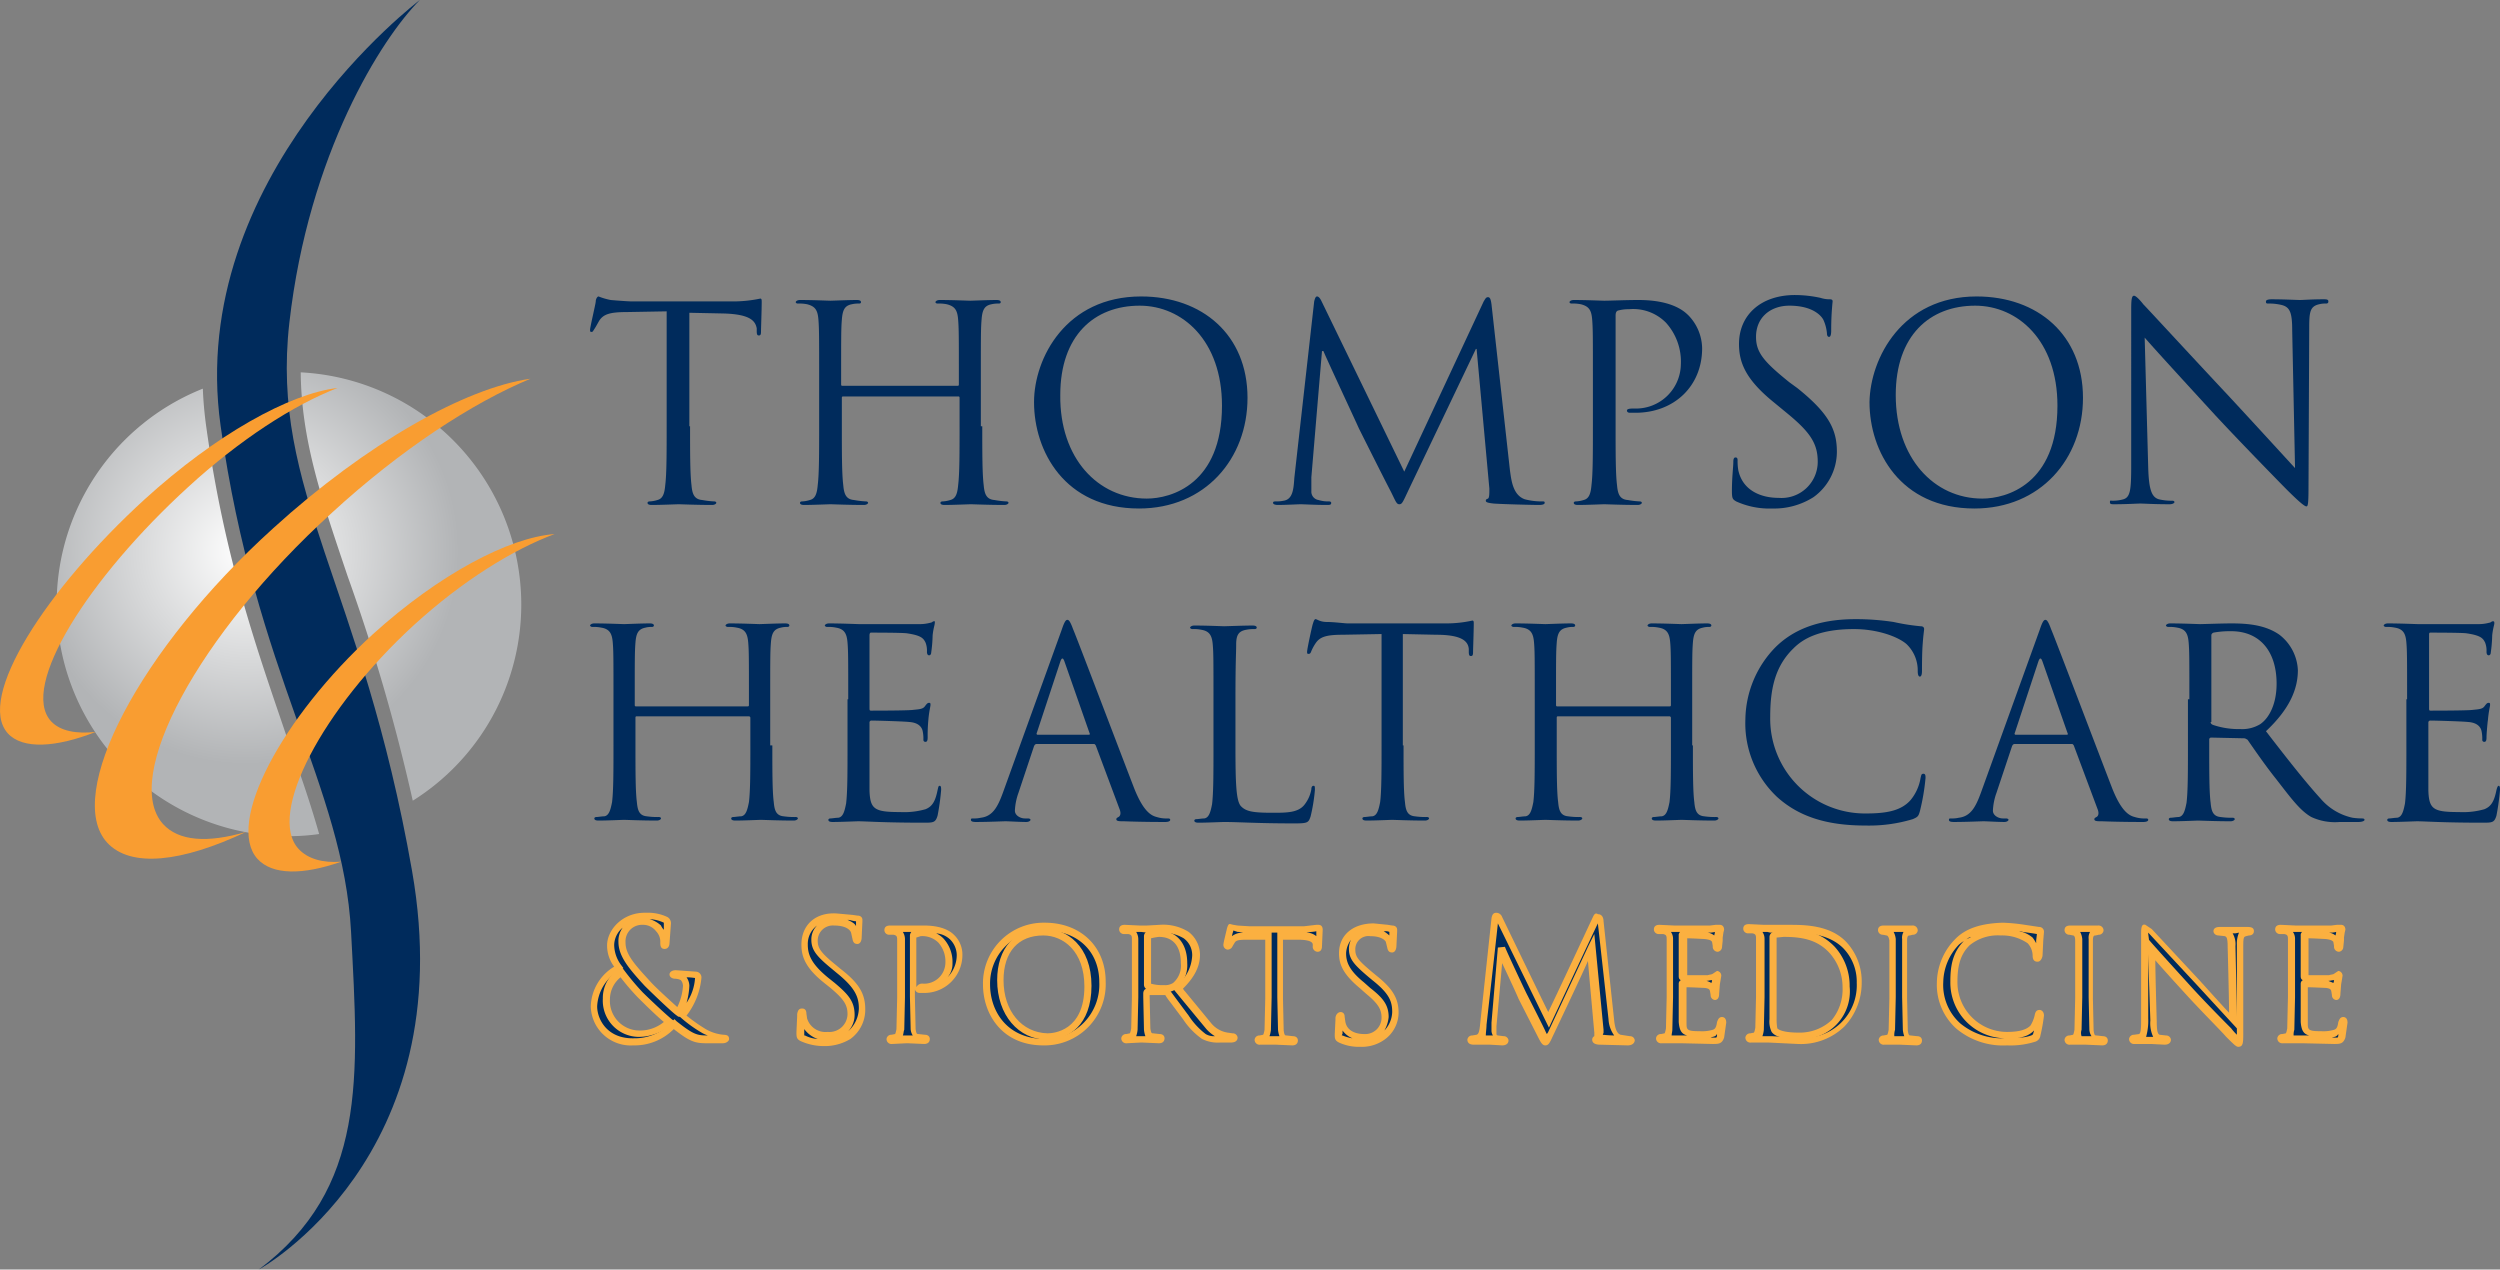 <svg xmlns="http://www.w3.org/2000/svg" xmlns:xlink="http://www.w3.org/1999/xlink" viewBox="0 0 352.5 179"><rect x="0" y="0" width="352.5" height="179" fill="#808080" stroke="none"/><defs><style>.cls-1{fill:url(#radial-gradient);}.cls-2{fill:url(#radial-gradient-2);}.cls-3{fill:#002b5c;}.cls-4{fill:#f99d31;}.cls-5{fill:#fbb040;}</style><radialGradient id="radial-gradient" cx="34.63" cy="304.52" r="30.09" gradientTransform="matrix(1, 0, 0, -1, 0, 382.2)" gradientUnits="userSpaceOnUse"><stop offset="0" stop-color="#fff"/><stop offset="1" stop-color="#b2b4b6"/></radialGradient><radialGradient id="radial-gradient-2" cx="34.63" cy="304.52" r="30.09" xlink:href="#radial-gradient"/></defs><title>thermalAsset 1</title><g id="Layer_2" data-name="Layer 2"><g id="Layer_1-2" data-name="Layer 1"><path class="cls-1" d="M29.1 60.3a53.5 53.5.0 01-.5-5.5 32.71 32.71.0 0012.1 63.1 30 30 0 004.3-.3c-1.3-4.6-2.9-9.2-4.7-14.1C36.4 92 31.7 79 29.1 60.3z"/><path class="cls-2" d="M73.5 85.2A32.81 32.81.0 0042.4 52.5c.1 9.7 3 18 6.6 28.7a268.74 268.74.0 019.2 31.7A32.64 32.64.0 0073.5 85.2z"/><path class="cls-3" d="M59.2.0s-33 24.9-28.1 60 17.3 50.8 18.4 71.4 2.2 36.2-13 47.6c0 0 28.7-15.7 21.6-56.2s-20-53.5-17.3-77.3S53.8 5.4 59.2.0z"/><path class="cls-4" d="M7.2 101.7c-4.5-4.9 5.4-20.3 19.3-33 7.3-6.7 14.9-11.6 21.1-14-6.8.8-17.2 6.6-27.2 15.7-13.9 12.7-23.8 28-19.3 33 2.1 2.3 6.8 2 12.4-.2C10.8 103.5 8.5 103.1 7.2 101.7z"/><path class="cls-4" d="M42.1 119.7c-4.5-4.9 3.4-19.8 16.3-31.6 6.8-6.2 13.9-10.6 19.8-12.8-6.5.5-16.3 5.7-25.6 14.1-12.9 11.8-20.8 26.7-16.3 31.7 2.1 2.3 6.4 2.3 11.8.4C45.5 121.7 43.4 121.1 42.1 119.7z"/><path class="cls-4" d="M23 116.2c-5.9-6.5 4.9-26.7 23.8-43.9 9.7-8.9 19.8-15.5 28-18.9-9.2 1.3-23.1 9.1-36.3 21.1C19.6 91.6 9 112.1 15.1 118.8c3.3 3.6 10.5 2.8 19.6-1.5C29.2 118.9 25.2 118.6 23 116.2z"/><path class="cls-3" d="M302.9 66c.1 3.1.5 4.1 1.5 4.4a7.57 7.57.0 001.9.2c.2.0.3.1.3.2s-.2.3-.7.3c-2.2.0-3.7-.1-4.1-.1s-2 .1-3.7.1c-.4.0-.6.0-.6-.3s.1-.2.3-.2a5.29 5.29.0 001.6-.2c1-.3 1.1-1.4 1.1-4.9V43.6c0-1.5.1-1.9.4-1.9s1 .8 1.3 1.2c.6.6 6.3 6.8 12.2 13.1 3.8 4.1 8 8.7 9.2 10l-.4-19.4c0-2.5-.3-3.3-1.5-3.6a7.57 7.57.0 00-1.9-.2c-.3.0-.3-.1-.3-.3s.3-.3.8-.3c1.7.0 3.6.1 4 .1s1.7-.1 3.3-.1c.4.0.7.0.7.3s-.2.3-.4.3a3.44 3.44.0 00-.9.1c-1.3.3-1.4 1.1-1.4 3.4l-.1 22.4c0 2.5-.1 2.7-.3 2.7s-.8-.4-2.8-2.4c-.4-.4-5.9-6-10-10.4-4.4-4.8-8.8-9.6-10-11z"/><path class="cls-3" d="M97.3 60.1c0 3.7.0 6.7.2 8.3.1 1.1.3 2 1.5 2.1a12.77 12.77.0 001.7.2c.2.0.3.1.3.2s-.2.3-.6.3c-2.1.0-4.5-.1-4.7-.1s-2.6.1-3.8.1q-.6.0-.6-.3c0-.1.1-.2.3-.2a4.25 4.25.0 001.1-.2c.8-.2 1-1 1.1-2.1.2-1.6.2-4.6.2-8.3V43.9l-5.6.1c-2.4.0-3.3.3-3.9 1.2-.4.7-.5.9-.7 1.2s-.2.4-.4.4-.2-.1-.2-.3c0-.4.8-3.7.8-4s.2-.7.4-.7a9.42 9.42.0 001.7.5c1.1.1 2.6.2 3 .2h14.3a18.48 18.48.0 003.8-.4c.2.0.2.2.2.5.0 1.1-.1 3.8-.1 4.2s-.1.5-.3.5-.3-.1-.3-.6v-.4c-.2-1.1-1-2-4.7-2.1l-4.8-.1v16z"/><path class="cls-3" d="M138.5 60.1c0 3.7.0 6.7.2 8.3.1 1.1.3 2 1.5 2.1a12.77 12.77.0 001.7.2c.2.0.3.1.3.2s-.2.3-.6.3c-2.1.0-4.5-.1-4.7-.1s-2.6.1-3.7.1q-.6.0-.6-.3c0-.1.1-.2.3-.2a4.25 4.25.0 001.1-.2c.8-.2 1-1 1.1-2.1.2-1.6.2-4.6.2-8.3v-4c0-.2-.1-.2-.2-.2H118.9c-.1.0-.2.0-.2.2v4c0 3.7.0 6.7.2 8.3.1 1.1.3 2 1.5 2.1a12.77 12.77.0 001.7.2c.2.0.3.1.3.2s-.2.3-.6.3c-2.1.0-4.5-.1-4.7-.1s-2.6.1-3.7.1q-.6.0-.6-.3c0-.1.1-.2.3-.2a4.25 4.25.0 001.1-.2c.8-.2 1-1 1.1-2.1.2-1.6.2-4.6.2-8.3V53.4c0-6 0-7-.1-8.3s-.4-1.9-1.6-2.2a5.7 5.7.0 00-1.3-.1c-.2.0-.3-.1-.3-.2s.2-.3.6-.3c1.7.0 4.1.1 4.3.1s2.6-.1 3.7-.1q.6.0.6.3c0 .2-.2.2-.3.2a4.14 4.14.0 00-1 .1c-1 .2-1.3.8-1.4 2.2-.1 1.2-.1 2.3-.1 8.3v.8c0 .2.1.2.2.2H135c.1.0.2.0.2-.2v-.8c0-6 0-7-.1-8.3s-.4-1.9-1.6-2.2a5.7 5.7.0 00-1.3-.1c-.2.0-.3-.1-.3-.2s.2-.3.6-.3c1.7.0 4.1.1 4.3.1s2.6-.1 3.7-.1q.6.0.6.3c0 .2-.2.2-.3.2a4.14 4.14.0 00-1 .1c-1 .2-1.3.8-1.4 2.2-.1 1.2-.1 2.3-.1 8.3v6.7z"/><path class="cls-3" d="M160.9 41.8c8.6.0 15 5.4 15 14.3.0 8.6-6 15.6-15.3 15.6-10.5.0-14.8-8.1-14.8-15C145.8 50.5 150.3 41.8 160.9 41.8zm.8 28.5c3.4.0 10.6-2 10.6-13.1.0-9.2-5.6-14.1-11.6-14.1-6.4.0-11.2 4.2-11.2 12.6C149.4 64.6 154.8 70.3 161.7 70.3z"/><path class="cls-3" d="M212.9 66.3c.2 1.4.4 3.5 2.1 4.1a9.43 9.43.0 002.5.3c.2.0.3.0.3.2s-.3.3-.8.3c-.8.0-5-.1-6.4-.2-.9-.1-1.1-.2-1.1-.4s.1-.2.3-.3.2-.7.2-1.4l-1.8-19.7h-.1l-9.5 19.9c-.8 1.7-.9 2-1.3 2s-.5-.4-1.2-1.8c-1-1.9-4.3-8.5-4.5-8.9-.3-.7-4.6-9.9-5-10.9h-.2l-1.5 17.8v2a1.19 1.19.0 001 1.2 4.72 4.72.0 001.5.2c.2.0.3.1.3.2.0.3-.2.3-.7.3-1.4.0-3.3-.1-3.6-.1s-2.2.1-3.2.1c-.4.0-.7-.1-.7-.3s.2-.2.4-.2a4.91 4.91.0 001.1-.1c1.3-.2 1.4-1.7 1.5-3.2l2.8-24.9c.1-.4.2-.7.4-.7s.4.2.6.6L198 66.5l11.2-24c.2-.3.3-.6.6-.6s.4.3.5 1z"/><path class="cls-3" d="M224.6 53.4c0-6 0-7-.1-8.3s-.4-1.9-1.6-2.2a5.7 5.7.0 00-1.3-.1c-.2.0-.3-.1-.3-.2s.2-.3.6-.3c1.7.0 4 .1 4.3.1.8.0 3.1-.1 4.8-.1 4.8.0 6.5 1.6 7.1 2.2a6.8 6.8.0 011.9 4.6c0 5.4-4 9.1-9.4 9.1h-.8c-.2.0-.4-.1-.4-.3s.2-.3 1-.3a6.33 6.33.0 006.6-6.2 8.18 8.18.0 00-2.1-5.9 6.47 6.47.0 00-5.2-1.9 5.67 5.67.0 00-1.6.2c-.2.1-.3.3-.3.7V60.1c0 3.7.0 6.7.2 8.3.1 1.1.3 2 1.5 2.1a12.77 12.77.0 001.7.2c.2.0.3.1.3.2s-.2.3-.6.3c-2.1.0-4.5-.1-4.7-.1s-2.5.1-3.7.1q-.6.0-.6-.3c0-.1.1-.2.3-.2a4.25 4.25.0 001.1-.2c.8-.2 1-1 1.1-2.1.2-1.6.2-4.6.2-8.3z"/><path class="cls-3" d="M244.8 70.7c-.5-.3-.6-.4-.6-1.5.0-1.9.2-3.4.2-4.1q0-.6.3-.6c.2.0.3.1.3.4a7.6 7.6.0 00.1 1.4c.6 2.8 3.1 3.9 5.7 3.9a5.1 5.1.0 005.5-5.1c0-2.6-1.1-4.2-4.4-6.9l-1.7-1.4c-4.1-3.3-5-5.7-5-8.3.0-4.1 3.1-6.9 7.9-6.9a17.1 17.1.0 013.6.4 4 4 0 001.3.2c.3.0.4.1.4.3a38.85 38.85.0 00-.2 4.1q0 .9-.3.9c-.2.0-.3-.2-.3-.5a5.92 5.92.0 00-.5-1.9c-.2-.4-1.3-2-4.8-2-2.6.0-4.7 1.6-4.7 4.4.0 2.2 1.1 3.5 4.7 6.4l1.1.8c4.5 3.6 5.6 5.9 5.6 9a7.9 7.9.0 01-3.3 6.4 10.33 10.33.0 01-5.8 1.6 11.34 11.34.0 01-5.1-1z"/><path class="cls-3" d="M278.7 41.8c8.6.0 15 5.4 15 14.3.0 8.6-6 15.6-15.3 15.6-10.5.0-14.8-8.1-14.8-15 .1-6.2 4.6-14.9 15.1-14.9zm.8 28.5c3.4.0 10.6-2 10.6-13.1.0-9.2-5.6-14.1-11.6-14.1-6.4.0-11.2 4.2-11.2 12.6C267.3 64.6 272.7 70.3 279.5 70.3z"/><path class="cls-3" d="M108.9 105.1c0 3.6.0 6.5.2 8 .1 1.1.3 1.9 1.4 2a10.28 10.28.0 001.7.1c.2.0.3.1.3.2s-.2.3-.6.3c-2 0-4.4-.1-4.6-.1s-2.5.1-3.6.1q-.6.0-.6-.3c0-.1.1-.2.3-.2s.8-.1 1.1-.1c.7-.1.9-1 1.1-2 .2-1.6.2-4.5.2-8v-3.9a.22.22.0 00-.2-.2H89.8c-.1.0-.2.0-.2.2v3.9c0 3.6.0 6.5.2 8 .1 1.1.3 1.9 1.4 2a10.28 10.28.0 001.7.1c.2.0.3.1.3.2s-.2.3-.6.3c-2 0-4.4-.1-4.6-.1s-2.5.1-3.6.1q-.6.0-.6-.3c0-.1.1-.2.3-.2s.8-.1 1.1-.1c.7-.1.9-1 1.1-2 .2-1.6.2-4.5.2-8V98.6c0-5.8.0-6.8-.1-8s-.4-1.9-1.6-2.1a5.28 5.28.0 00-1.3-.1c-.1.0-.3-.1-.3-.2s.2-.3.6-.3c1.7.0 4 .1 4.2.1s2.5-.1 3.6-.1q.6.0.6.3c0 .1-.1.2-.3.2a3.08 3.08.0 00-.9.1c-1 .2-1.3.8-1.4 2.1s-.1 2.2-.1 8v.8c0 .2.1.2.2.2h15.7c.1.0.2.0.2-.2v-.8c0-5.8.0-6.8-.1-8s-.4-1.9-1.6-2.1a5.28 5.28.0 00-1.3-.1c-.1.0-.3-.1-.3-.2s.2-.3.6-.3c1.7.0 4 .1 4.2.1s2.5-.1 3.6-.1q.6.0.6.3c0 .1-.1.2-.3.2a3.08 3.08.0 00-.9.1c-1 .2-1.3.8-1.4 2.1s-.1 2.2-.1 8v6.5z"/><path class="cls-3" d="M119.6 98.6c0-5.8.0-6.8-.1-8s-.4-1.9-1.6-2.1a5.28 5.28.0 00-1.3-.1c-.1.0-.3-.1-.3-.2s.2-.3.6-.3c1.7.0 4 .1 4.2.1h8.5a5.67 5.67.0 001.6-.2c.2.0.3-.2.5-.2s.1.1.1.3-.2.7-.3 1.7a19.42 19.42.0 01-.2 2.4c0 .2-.1.4-.3.4s-.3-.2-.3-.5a3.18 3.18.0 00-.2-1.3c-.3-.6-.6-1-2.6-1.3-.6-.1-4.7-.1-5.1-.1-.1.0-.2.1-.2.4V99.8c0 .3.0.4.2.4.5.0 5 0 5.9-.1s1.4-.1 1.7-.5.4-.5.6-.5.2.1.2.3-.2.9-.3 2.1a22.75 22.75.0 00-.1 2.4c0 .3.0.7-.3.7a.27.27.0 01-.3-.3 5.28 5.28.0 00-.1-1.2c-.1-.5-.5-1.2-1.9-1.3-1-.1-4.7-.2-5.3-.2a.27.27.0 00-.3.3v9.6c.1 2.6.7 3 4.3 3a11.07 11.07.0 003.6-.4c1-.4 1.4-1.2 1.7-2.7.1-.4.1-.6.3-.6s.2.3.2.6a33.68 33.68.0 01-.5 3.6c-.3 1-.6 1-2 1-5.6.0-8.1-.2-9.2-.2-.2.0-2.5.1-3.6.1q-.6.0-.6-.3c0-.1.1-.2.3-.2s.8-.1 1.1-.1c.7-.1.9-1 1.1-2 .2-1.6.2-4.5.2-8V98.6z"/><path class="cls-3" d="M149.7 88.8c.4-1.2.6-1.4.8-1.4s.4.2.8 1.3c.6 1.4 6.4 16.7 8.6 22.4 1.3 3.3 2.4 3.9 3.2 4.1a4.42 4.42.0 001.5.2c.2.0.4.0.4.2s-.3.3-.7.3c-.6.0-3.3.0-5.8-.1-.7.0-1.1.0-1.1-.3q0-.15.3-.3c.2-.1.4-.4.2-1l-3.4-9.1c-.1-.1-.1-.2-.3-.2h-8c-.2.0-.3.1-.4.3l-2.2 6.6a8.5 8.5.0 00-.5 2.5c0 .7.8 1.1 1.4 1.1h.4c.3.0.4.1.4.2s-.2.3-.6.3c-.9.0-2.5-.1-2.9-.1s-2.4.1-4.2.1c-.5.0-.7-.1-.7-.3s.1-.2.3-.2a4.1 4.1.0 001.1-.1c1.7-.2 2.4-1.6 3.1-3.5zm3.8 14.8c.2.0.2-.1.1-.3l-3.5-10q-.3-.9-.6.0l-3.3 10c-.1.2.0.3.1.3z"/><path class="cls-3" d="M174.2 105.2c0 5.4.1 7.8.8 8.5s1.6.9 4.4.9c2 0 3.6.0 4.5-1.1a4.87 4.87.0 001-2.2c0-.3.1-.5.3-.5s.2.1.2.6a24.92 24.92.0 01-.6 3.7c-.3.9-.4 1-2.3 1-5.3.0-7.8-.2-9.9-.2-.3.0-2.5.1-3.6.1q-.6.0-.6-.3c0-.1.1-.2.3-.2s.8-.1 1.1-.1c.7-.1.9-1 1.1-2 .2-1.6.2-4.5.2-8V98.9c0-5.8.0-6.8-.1-8s-.4-1.9-1.6-2.1a5.28 5.28.0 00-1.3-.1c-.1.0-.3-.1-.3-.2s.2-.3.6-.3c1.7.0 4 .1 4.2.1s2.9-.1 4-.1q.6.0.6.3c0 .1-.1.2-.3.2a5.28 5.28.0 00-1.2.1c-1.1.2-1.4.8-1.4 2.1s-.1 2.2-.1 8z"/><path class="cls-3" d="M197.9 105.1c0 3.6.0 6.5.2 8 .1 1.1.3 1.9 1.4 2a10.28 10.28.0 001.7.1c.2.0.3.1.3.2s-.2.3-.6.3c-2 0-4.4-.1-4.6-.1s-2.5.1-3.6.1q-.6.0-.6-.3c0-.1.1-.2.3-.2s.8-.1 1.1-.1c.7-.1.9-1 1.1-2 .2-1.6.2-4.5.2-8V89.4l-5.5.1c-2.3.0-3.2.3-3.8 1.2a6.66 6.66.0 00-.6 1.1c-.1.3-.2.4-.4.4s-.2-.1-.2-.3c0-.4.7-3.6.8-3.9s.2-.7.4-.7.6.4 1.6.4 2.5.2 2.9.2h13.9a16.89 16.89.0 003.7-.4c.2.0.2.2.2.4.0 1.1-.1 3.7-.1 4.1s-.1.5-.3.5-.3-.1-.3-.6v-.4c-.1-1.1-1-2-4.6-2l-4.7-.1v15.7z"/><path class="cls-3" d="M238.7 105.1c0 3.6.0 6.5.2 8 .1 1.1.3 1.9 1.4 2a10.28 10.28.0 001.7.1c.2.0.3.1.3.2s-.2.3-.6.3c-2 0-4.4-.1-4.6-.1s-2.5.1-3.6.1q-.6.0-.6-.3c0-.1.1-.2.3-.2s.8-.1 1.1-.1c.7-.1.9-1 1.1-2 .2-1.6.2-4.5.2-8v-3.9a.22.22.0 00-.2-.2H219.7c-.1.0-.2.0-.2.2v3.9c0 3.6.0 6.5.2 8 .1 1.1.3 1.9 1.4 2a10.28 10.28.0 001.7.1c.2.0.3.1.3.2s-.2.3-.6.3c-2 0-4.4-.1-4.6-.1s-2.5.1-3.6.1q-.6.0-.6-.3c0-.1.1-.2.3-.2s.8-.1 1.1-.1c.7-.1.9-1 1.1-2 .2-1.6.2-4.5.2-8V98.6c0-5.8.0-6.8-.1-8s-.4-1.9-1.6-2.1a5.28 5.28.0 00-1.3-.1c-.1.0-.3-.1-.3-.2s.2-.3.6-.3c1.7.0 4 .1 4.2.1s2.5-.1 3.6-.1q.6.0.6.3c0 .1-.1.2-.3.2a3.08 3.08.0 00-.9.1c-1 .2-1.3.8-1.4 2.1s-.1 2.2-.1 8v.8c0 .2.1.2.2.2h15.8c.1.0.2.0.2-.2v-.8c0-5.8.0-6.8-.1-8s-.4-1.9-1.6-2.1a5.28 5.28.0 00-1.3-.1c-.1.0-.3-.1-.3-.2s.2-.3.6-.3c1.7.0 4 .1 4.2.1s2.5-.1 3.6-.1q.6.0.6.3c0 .1-.1.2-.3.2a3.08 3.08.0 00-.9.1c-1 .2-1.3.8-1.4 2.1s-.1 2.2-.1 8v6.5z"/><path class="cls-3" d="M250.6 112.4a14.25 14.25.0 01-4.5-11 14.81 14.81.0 014.2-10.1c2.2-2.2 5.6-4 11.3-4a35.26 35.26.0 015.4.4 29.63 29.63.0 003.8.6c.4.0.5.2.5.4s-.1.7-.2 2.1c-.1 1.2-.1 3.3-.1 3.8s-.1.8-.3.8-.3-.3-.3-.8a5.12 5.12.0 00-1.6-3.8c-1.3-1.1-4.2-2.1-7.4-2.1-4.9.0-7.2 1.4-8.5 2.7-2.7 2.6-3.3 5.9-3.3 9.7A13.37 13.37.0 00263 114.7c2.8.0 5-.3 6.4-1.9a6.53 6.53.0 001.4-3.1c.1-.4.1-.6.4-.6s.3.3.3.6a30.49 30.49.0 01-.8 4.7c-.2.7-.3.8-1 1.1a21.28 21.28.0 01-6.7.9c-5.7.0-9.5-1.4-12.4-4z"/><path class="cls-3" d="M287.6 88.8c.4-1.2.6-1.4.8-1.4s.4.2.8 1.3c.6 1.4 6.4 16.7 8.6 22.4 1.3 3.3 2.4 3.9 3.2 4.1a4.42 4.42.0 001.5.2c.2.0.4.0.4.2s-.3.3-.7.3c-.6.0-3.3.0-5.8-.1-.7.0-1.1.0-1.1-.3q0-.15.3-.3c.2-.1.4-.4.2-1l-3.4-9.1c-.1-.1-.1-.2-.3-.2h-8c-.2.0-.3.1-.4.3l-2.2 6.6a8.5 8.5.0 00-.5 2.5c0 .7.8 1.1 1.4 1.1h.4c.3.0.4.1.4.2s-.2.3-.6.3c-.9.0-2.5-.1-2.9-.1s-2.4.1-4.2.1c-.5.0-.7-.1-.7-.3s.1-.2.3-.2a4.1 4.1.0 001.1-.1c1.7-.2 2.4-1.6 3.1-3.5zm3.8 14.8c.2.0.2-.1.1-.3l-3.5-10q-.3-.9-.6.0l-3.3 10c-.1.2.0.3.1.3z"/><path class="cls-3" d="M308.7 98.6c0-5.8.0-6.8-.1-8s-.4-1.9-1.6-2.1a5.28 5.28.0 00-1.3-.1c-.1.0-.3-.1-.3-.2s.2-.3.6-.3c1.7.0 4 .1 4.2.1.4.0 3.2-.1 4.4-.1 2.3.0 4.8.2 6.8 1.6a6.66 6.66.0 012.6 5c0 2.7-1.2 5.5-4.5 8.6 3 3.9 5.6 7.2 7.7 9.5a8.21 8.21.0 004.5 2.7 9.51 9.51.0 001.4.1c.2.0.3.1.3.2s-.2.3-.9.3h-2.6a7.92 7.92.0 01-4-.7c-1.6-.9-2.9-2.7-5-5.4-1.6-2-3.3-4.5-4-5.5-.2-.1-.3-.2-.5-.2l-4.6-.1a.27.27.0 00-.3.3v.9c0 3.6.0 6.5.2 8 .1 1.1.3 1.9 1.4 2a10.28 10.28.0 001.7.1c.2.0.3.1.3.2s-.2.3-.6.3c-2 0-4.4-.1-4.6-.1.0.0-2.4.1-3.5.1q-.6.0-.6-.3c0-.1.1-.2.3-.2s.8-.1 1.1-.1c.7-.1.9-1 1.1-2 .2-1.6.2-4.5.2-8V98.6zm3 3.2c0 .2.1.3.3.4a11.29 11.29.0 003.9.6 4.87 4.87.0 002.8-.7c1.3-.9 2.3-2.9 2.3-5.7.0-4.6-2.4-7.4-6.4-7.4a12.94 12.94.0 00-2.5.2c-.2.1-.3.2-.3.4v12.2z"/><path class="cls-3" d="M339.4 98.6c0-5.8.0-6.8-.1-8s-.4-1.9-1.6-2.1a5.28 5.28.0 00-1.3-.1c-.1.0-.3-.1-.3-.2s.2-.3.6-.3c1.7.0 4 .1 4.2.1h8.5a5.67 5.67.0 001.6-.2c.2.0.3-.2.5-.2s.2.1.2.3-.2.7-.3 1.7a19.42 19.42.0 01-.2 2.4c0 .2-.1.4-.3.4s-.3-.2-.3-.5a3.18 3.18.0 00-.2-1.3c-.3-.6-.6-1-2.6-1.3-.6-.1-4.7-.1-5.1-.1-.2.0-.2.1-.2.4V99.8c0 .3.0.4.2.4.5.0 5 0 5.9-.1s1.4-.1 1.7-.5.4-.5.6-.5.2.1.2.3-.2.9-.3 2.1c-.1.7-.2 2.1-.2 2.4s0 .7-.3.7a.27.27.0 01-.3-.3 5.28 5.28.0 00-.1-1.2c-.1-.5-.5-1.2-1.9-1.3-1-.1-4.7-.2-5.3-.2a.27.27.0 00-.3.3v9.6c.1 2.6.7 3 4.3 3a11.07 11.07.0 003.6-.4c1-.4 1.4-1.2 1.7-2.7q.15-.6.3-.6c.2.0.2.3.2.6a33.68 33.68.0 01-.5 3.6c-.3 1-.6 1-2 1-5.6.0-8.1-.2-9.2-.2-.2.0-2.5.1-3.6.1q-.6.0-.6-.3c0-.1.1-.2.3-.2s.8-.1 1.1-.1c.7-.1.9-1 1.1-2 .2-1.6.2-4.5.2-8V98.6z"/><path class="cls-3" d="M83.7 141.9a6.39 6.39.0 013.5-5.5 5.32 5.32.0 01-1.1-3.1 4.68 4.68.0 014.9-4.2 5.55 5.55.0 012.8.6c.3.2.3.3.3.6a17.19 17.19.0 01-.2 2.6c-.1.3-.1.4-.2.4s-.1-.1-.1-.4a2.52 2.52.0 00-.7-1.9 3.29 3.29.0 00-2.3-1 2.75 2.75.0 00-2.9 3c0 1.8 1.2 3.3 3.6 5.8.8.8 3.6 3.5 4.3 4.1a7.44 7.44.0 001.2-3.8 1.38 1.38.0 00-1.5-1.5c-.1.0-.3.0-.3-.2s.2-.2.4-.2a15.92 15.92.0 012.7.2c.3.0.4.2.4.5.0 1.8-1.3 4.1-2.3 5.4a25.07 25.07.0 003.1 2.3 6.64 6.64.0 002.7.9c.2.0.3.0.3.2s-.2.2-.4.2H99.7c-1.7.0-2.2-.2-4.7-2.1a7.62 7.62.0 01-5.7 2.5 5.69 5.69.0 01-5.6-5.4zm10.7 2.2a40 40 0 01-4.1-3.9 30.19 30.19.0 01-2.7-3.2 4.37 4.37.0 00-2.1 3.8 4.66 4.66.0 004.6 4.9A5.55 5.55.0 0094.4 144.1z"/><path class="cls-5" d="M85.6 133.3a4.92 4.92.0 001 3 6.76 6.76.0 00-3.3 5.6 5.64 5.64.0 006 5.5 7.78 7.78.0 005.7-2.3c2.3 1.8 3 2 4.7 2h2.2c.5.0.9-.3.9-.6s-.1-.6-.8-.6a6.09 6.09.0 01-2.5-.8 24.12 24.12.0 01-2.7-1.9 10.26 10.26.0 002.1-5.3.82.82.0 00-.8-.9l-2.8-.2c-.6.0-.9.3-.9.6s.3.6.8.6a1.88 1.88.0 01.8.2 1.33 1.33.0 01.3.8 7.87 7.87.0 01-.8 3c-1-.9-3.2-2.9-3.8-3.6-2.4-2.6-3.5-3.9-3.5-5.5a2.33 2.33.0 012.4-2.5 2.3 2.3.0 011.9.9 2.11 2.11.0 01.6 1.6c0 .3.0.9.6.9s.7-.6.7-.8l.2-2.7a1 1 0 00-.5-1 6.39 6.39.0 00-3-.6c-3.3-.1-5.5 2.4-5.5 4.6zm-1.4 8.6a6.14 6.14.0 013.2-5.1l.5-.3-.3-.4a4.85 4.85.0 01-1-2.9 3.28 3.28.0 011.2-2.4 3.17 3.17.0 00-.6 2c0 2 1.4 3.7 3.7 6.2.8.8 3.6 3.5 4.4 4.1l.4.3v-.1a.31.31.0 00.2.1 18.69 18.69.0 003.2 2.3 4.88 4.88.0 00.7.3c-1.5.0-2-.1-4.4-2l-.3-.3-.4.4a7 7 0 01-5.3 2.3c-3.8.1-5.2-2.7-5.2-4.5zm13-2.9a2.13 2.13.0 00-.4-1.2 8.37 8.37.0 011.2.1 7 7 0 01-1.2 3.5 10 10 0 00.4-2.4zm-4-8.5a4 4 0 00-1.6-.9 5.32 5.32.0 012 .5v1A2.09 2.09.0 0193.2 130.5z"/><path class="cls-5" d="M87.3 136.6a4.82 4.82.0 00-2.3 4.2 5.11 5.11.0 005 5.4 6.93 6.93.0 004.7-1.8l.4-.4-.4-.3c-1.2-1-3.5-3.2-4.1-3.8a35.62 35.62.0 01-2.6-3.1l-.3-.4zM86 140.9a4 4 0 011.5-3.1 33.2 33.2.0 002.4 2.8c.6.6 2.4 2.4 3.7 3.5a5.27 5.27.0 01-3.6 1.2A4.18 4.18.0 0186 140.9z"/><path class="cls-3" d="M113.2 146.3c-.3-.2-.3-.3-.3-.9.0-1.1.1-2.1.1-2.4s.1-.4.2-.4.2.1.2.3a2.49 2.49.0 00.1.8c.3 1.7 1.8 2.3 3.4 2.3a3.08 3.08.0 003.3-3c0-1.6-.7-2.5-2.6-4.1l-1-.8c-2.4-2-3-3.4-3-4.9.0-2.4 1.8-4.1 4.7-4.1a10.61 10.61.0 012.1.2 2.81 2.81.0 00.8.1c.2.0.2.0.2.2s-.1.9-.1 2.4c0 .4.0.5-.2.5s-.2-.1-.2-.3a3.54 3.54.0 00-.3-1.1c-.1-.3-.8-1.2-2.8-1.2a2.58 2.58.0 00-2.8 2.6c0 1.3.6 2.1 2.8 3.8l.6.5c2.7 2.1 3.3 3.5 3.3 5.4a4.94 4.94.0 01-1.9 3.8 5.89 5.89.0 01-3.4 1 6.83 6.83.0 01-3.2-.7z"/><path class="cls-5" d="M113 133.2c0 1.6.5 3.2 3.1 5.3l1 .8c1.9 1.6 2.4 2.4 2.4 3.7a2.56 2.56.0 01-2.8 2.5 2.72 2.72.0 01-2.9-1.9l-.1-.7c0-.7-.5-.7-.6-.7-.3.0-.6.1-.7.8v.3l-.1 2.2c0 .7.0 1 .6 1.3a8.05 8.05.0 003.3.7 7 7 0 003.7-1 5.09 5.09.0 002.1-4.2c0-2.2-.9-3.7-3.5-5.7l-.6-.5c-2.1-1.7-2.6-2.4-2.6-3.4a2.13 2.13.0 012.3-2.2c1.8.0 2.3.7 2.4 1l.2.9c.1.6.4.7.7.7s.6-.3.6-1l.1-2.2v-.2c0-.3-.2-.6-.7-.6l-.7-.1-2.2-.2c-3-.2-5 1.6-5 4.4zm.4 12.5v-.6a4 4 0 001.9 1.4 4.76 4.76.0 01-1.8-.5h-.1zm7.1-2.6c0-1.9-.9-2.9-2.8-4.5l-1-.8c-2.3-1.9-2.8-3.2-2.8-4.6a3.23 3.23.0 011.3-2.7 2.79 2.79.0 00-.8 2c0 1.5.8 2.4 3 4.2l.6.5c2.6 2.1 3.1 3.4 3.1 5a4.48 4.48.0 01-1.5 3.2 3.34 3.34.0 00.9-2.3zm-1 2.5zm0-15.9a2.18 2.18.0 01.6.1 3.54 3.54.0 00.6.1v.7q-.15-.45-1.2-.9z"/><path class="cls-3" d="M127.1 137v-4.5a1 1 0 00-.9-1.2c-.2.0-.5-.1-.7-.1s-.2.0-.2-.1.1-.2.3-.2c.9.0 2.2.1 2.3.1.5.0 1.7-.1 2.6-.1a5.36 5.36.0 013.9 1.2 3.42 3.42.0 011 2.5 4.83 4.83.0 01-5.1 4.9h-.4c-.1.0-.2.0-.2-.1s.1-.2.6-.2a3.48 3.48.0 003.6-3.4 4.43 4.43.0 00-1.2-3.2 3.6 3.6.0 00-2.8-1 2.22 2.22.0 00-.9.1c-.1.0-.2.2-.2.4v8.5c0 2 0 3.6.1 4.5.1.6.2 1.1.8 1.1.3.0.7.1.9.1a.35.35.0 01.2.1c0 .1-.1.2-.3.2-1.1.0-2.5-.1-2.6-.1s-1.4.1-2 .1c-.2.0-.3.0-.3-.2s0-.1.2-.1a1.27 1.27.0 00.6-.1c.4-.1.5-.5.6-1.1.1-.9.1-2.5.1-4.5z"/><path class="cls-5" d="M128.8 130.5h-3.3c-.8.0-.8.5-.8.7a.67.67.0 00.7.6h.6c.4.1.5.2.5.7v8.2l-.1 4.4c-.1.6-.2.7-.2.7l-.5.1a.67.67.0 00-.7.6.7.7.0 00.8.7l2-.1h.2l2.3.1c.8.0.8-.6.8-.7.0-.3-.2-.6-.7-.6l-.9-.1c-.2.0-.3.0-.4-.7l-.1-4.5v-1.1a.67.67.0 00.7.5h.4a5.36 5.36.0 005.6-5.4 3.86 3.86.0 00-1.2-2.8c-.3-.3-1.4-1.3-4.2-1.3zm-1.3 14.7.1-4.6v-8.2a1.93 1.93.0 00-.3-1h1.2a.85.85.0 00-.2.6v8.5l.1 4.6a1.9 1.9.0 00.3.9h-1.4c.1-.2.1-.6.2-.8zm2.3-13.2a3.22 3.22.0 012.5.9 4 4 0 011 2.9 3 3 0 01-3.1 2.9.93.93.0 00-1 .5v-7l.6-.2zm4.5 3.8a4.85 4.85.0 00-1.3-3.5 3.59 3.59.0 00-1-.7 3.24 3.24.0 012 .9 3.17 3.17.0 01.9 2.1 4.45 4.45.0 01-1.3 3.2 2.88 2.88.0 00.7-2z"/><path class="cls-3" d="M147.3 130.6c4.7.0 8.2 2.9 8.2 7.8a8.14 8.14.0 01-8.3 8.5c-5.7.0-8.1-4.4-8.1-8.2a8 8 0 018.2-8.1zm.4 15.5c1.9.0 5.7-1.1 5.7-7.1.0-5-3-7.7-6.3-7.7-3.5.0-6.1 2.3-6.1 6.8.1 4.9 3 8 6.7 8z"/><path class="cls-5" d="M138.6 138.8c0 4.2 2.7 8.6 8.5 8.6a8.62 8.62.0 008.8-9c0-4.9-3.5-8.3-8.6-8.3A8.55 8.55.0 00138.6 138.8zm1 0a7.49 7.49.0 017.7-7.6c4.6.0 7.7 2.9 7.7 7.3a7.67 7.67.0 01-7.8 8c-5.3-.1-7.6-4-7.6-7.7z"/><path class="cls-5" d="M140.6 138.2c0 4.9 3 8.4 7.1 8.4 2.9.0 6.2-2 6.2-7.6s-3.5-8.1-6.8-8.1c-4 0-6.5 2.8-6.5 7.3zm.9.0c0-4 2.1-6.3 5.6-6.3 2.8.0 5.8 2.2 5.8 7.2.0 6.3-4.4 6.6-5.2 6.6-3.6-.1-6.2-3.1-6.2-7.5z"/><path class="cls-3" d="M160.1 137v-4.5a1 1 0 00-.9-1.2c-.2.0-.5-.1-.7-.1s-.2.0-.2-.1.1-.2.3-.2c.9.0 2.2.1 2.3.1s1.8-.1 2.5-.1a6.32 6.32.0 013.8.9 3.73 3.73.0 011.4 2.8 6.31 6.31.0 01-2.5 4.8c1.7 2.2 3.1 4 4.3 5.3a4.26 4.26.0 002.5 1.5 3.22 3.22.0 00.8.1.35.35.0 01.2.1c0 .1-.1.2-.5.2h-1.5a3.87 3.87.0 01-2.2-.4c-.9-.5-1.6-1.5-2.8-3.1-.9-1.1-1.8-2.5-2.3-3.1-.1-.1-.1-.1-.3-.1h-2.6c-.1.0-.1.1-.1.2v.5c0 2 0 3.6.1 4.5.1.6.2 1.1.8 1.1.3.0.7.1.9.1a.35.35.0 01.2.1c0 .1-.1.2-.3.2-1.1.0-2.5-.1-2.6-.1s-1.3.1-2 .1c-.2.0-.3.0-.3-.2s0-.1.2-.1a1.27 1.27.0 00.6-.1c.4-.1.5-.5.6-1.1.1-.9.1-2.5.1-4.5V137zm1.7 1.8c0 .1.0.2.1.2a5.73 5.73.0 002.2.3 3.17 3.17.0 001.6-.4 3.85 3.85.0 001.3-3.2c0-2.6-1.4-4.2-3.6-4.2-.6.0-1.2.1-1.4.1a.22.22.0 00-.2.2z"/><path class="cls-5" d="M161.7 130.5h-1l-2.1-.1c-.8.0-.8.5-.8.7a.67.67.0 00.7.6h.6c.4.1.5.2.5.7v8.2l-.1 4.4c-.1.6-.2.7-.2.7l-.5.1a.67.67.0 00-.7.6.7.7.0 00.8.7l1.9-.1h.3l2.3.1c.8.0.8-.6.8-.7.0-.3-.2-.6-.7-.6l-.9-.1c-.2.0-.3.0-.4-.7l-.1-4.5v-.2h2.2a8.65 8.65.0 00.7 1l1.5 2 .3.4a10.34 10.34.0 002.7 2.8 4.94 4.94.0 002.5.5h1.5c.2.0 1 0 1-.7a.67.67.0 00-.7-.6l-.7-.1a3.75 3.75.0 01-2.3-1.3l-3.7-4.5a1.87 1.87.0 01-.3-.4c1.6-1.6 2.4-3.1 2.4-4.8a4.12 4.12.0 00-1.6-3.2 6.78 6.78.0 00-4.1-1zm0 1h1.7a6 6 0 013.5.8 2.92 2.92.0 011.2 2.4 5.67 5.67.0 01-2.4 4.4l-.3.3.9 1.1 3.8 4.6a5.3 5.3.0 001.2 1 2.27 2.27.0 01-1.3-.3 10.42 10.42.0 01-2.4-2.6l-.3-.4-2.3-3.1-.7-.3h-2.5c-.4.0-.6.3-.6.7v.5l.1 4.6a3.71 3.71.0 00.2.9h-1.3a3.71 3.71.0 00.2-.9l.1-4.6v-8.2a1.93 1.93.0 00-.3-1h.7z"/><path class="cls-5" d="M161.8 131.3a.75.75.0 00-.5.7v6.8a.75.75.0 00.4.7 5.75 5.75.0 002.4.4 2.62 2.62.0 001.8-.5 4.35 4.35.0 001.5-3.6c0-2.9-1.6-4.6-4.1-4.6zm1.6.8c2 0 3.1 1.3 3.1 3.7a3.21 3.21.0 01-1.1 2.8 2.08 2.08.0 01-1.3.3 5.73 5.73.0 01-1.8-.2v-6.4a8.92 8.92.0 011.1-.2z"/><path class="cls-3" d="M180.6 140.6c0 2 0 3.6.1 4.5.1.6.2 1.1.8 1.1.3.0.7.1.9.1a.35.35.0 01.2.1c0 .1-.1.2-.3.2-1.1.0-2.4-.1-2.6-.1s-1.4.1-2 .1c-.2.0-.3.0-.3-.2s0-.1.2-.1a1.27 1.27.0 00.6-.1c.4-.1.5-.5.6-1.1.1-.9.1-2.5.1-4.5v-8.8h-3.1c-1.3.0-1.8.2-2.1.7a1.89 1.89.0 01-.4.6c-.1.2-.1.2-.2.2s-.1-.1-.1-.2a17.42 17.42.0 01.5-2.2c0-.1.1-.4.2-.4a3 3 0 00.9.2 11 11 0 001.6.1H184a12.09 12.09.0 002.1-.2c.1.0.1.1.1.2.0.6-.1 2.1-.1 2.3a.44.44.0 01-.1.3c-.1.0-.1-.1-.2-.4v-.2c-.1-.6-.6-1.1-2.6-1.1h-2.6z"/><path class="cls-5" d="M173 130.9c0 .1-.5 2-.5 2.3a.67.67.0 00.6.7.79.79.0 00.7-.5l.3-.5c.2-.3.5-.4 1.7-.4h2.6v8.3l-.1 4.4c-.1.6-.2.7-.2.7l-.5.1a.67.67.0 00-.7.6.7.7.0 00.8.7h2.2l2.3.1c.8.0.8-.6.8-.7.0-.3-.2-.6-.7-.6l-.9-.1c-.2.0-.3.0-.4-.7l-.1-4.5v-8.3H183c2 0 2.1.5 2.1.7v.2a.71.71.0 00.7.8c.3.0.6-.2.6-.8l.1-2.3c0-.7-.5-.7-.6-.7h-.3l-1.7.2h-7.8l-1.6-.1-.6-.1-.4-.1c-.3-.1-.4.3-.5.6zm.9.3.6.2a3.75 3.75.0 01.8.1 2.54 2.54.0 00-1.6.5C173.8 131.5 173.9 131.3 173.9 131.2zm6.2.3v9.1l.1 4.6a3.71 3.71.0 00.2.9H179a3.71 3.71.0 00.2-.9l.1-4.6v-9.1zm5.5-.2v.7a2.17 2.17.0 00-1.4-.5C184.6 131.4 185.3 131.4 185.6 131.3z"/><path class="cls-3" d="M189.1 146.4c-.3-.1-.3-.2-.3-.8.0-1 .1-1.9.1-2.2s.1-.3.2-.3.1.1.1.2a2.49 2.49.0 00.1.8c.3 1.5 1.7 2.1 3.1 2.1a2.78 2.78.0 003-2.8c0-1.4-.6-2.3-2.4-3.7l-.9-.8c-2.2-1.8-2.7-3.1-2.7-4.5.0-2.2 1.7-3.7 4.3-3.7a9.2 9.2.0 011.9.2 2.64 2.64.0 00.7.1c.2.0.2.0.2.1s-.1.8-.1 2.2c0 .3.0.5-.1.5s-.1-.1-.2-.3a1.93 1.93.0 00-.3-1c-.1-.2-.7-1.1-2.6-1.1a2.42 2.42.0 00-2.6 2.4c0 1.2.6 1.9 2.5 3.5l.6.5c2.5 1.9 3 3.2 3 4.9a4.13 4.13.0 01-1.8 3.4 5.61 5.61.0 01-3.1.9 8.17 8.17.0 01-2.7-.6z"/><path class="cls-5" d="M188.8 134.4c0 1.5.5 2.9 2.9 4.9l.9.8c1.7 1.4 2.2 2.2 2.2 3.4a2.31 2.31.0 01-2.5 2.3c-.7.0-2.3-.2-2.6-1.7l-.1-.7c0-.7-.5-.7-.6-.7s-.6.1-.7.8v.3l-.1 2c0 .6.0.9.6 1.2a6.68 6.68.0 003 .6 5.48 5.48.0 003.4-1 4.69 4.69.0 002-3.8c0-2-.8-3.4-3.2-5.3l-.6-.5c-1.9-1.6-2.3-2.1-2.3-3.1a1.85 1.85.0 012.1-1.9c1.6.0 2.1.6 2.2.8l.2.8c.1.6.4.7.7.7s.6-.3.6-1l.1-2v-.2c0-.3-.2-.6-.7-.6l-.6-.1-2-.2c-3 0-4.9 1.7-4.9 4.2zm6.3-3.1h.3a1.34 1.34.0 01.5.1v.5A5.55 5.55.0 00195.1 131.3zm-5.8 14.4v-.4a3.14 3.14.0 001.4 1.1 5.73 5.73.0 01-1.4-.4h-.1C189.2 145.9 189.3 145.8 189.3 145.7zm6.5-2.3c0-1.7-.8-2.7-2.6-4.1l-.9-.8c-2.1-1.7-2.5-2.9-2.5-4.1a3.41 3.41.0 01.7-1.9 2.77 2.77.0 00-.3 1.3c0 1.4.7 2.2 2.7 3.9l.6.5c2.4 1.9 2.8 3 2.8 4.5a3.93 3.93.0 01-1.1 2.6A4.67 4.67.0 00195.8 143.4z"/><path class="cls-3" d="M227.2 143.7c.1.8.3 2.1 1.2 2.4a5.42 5.42.0 001.5.2c.1.0.2.0.2.1s-.2.2-.5.2c-.5.0-3-.1-3.8-.1-.5.0-.6-.1-.6-.2s0-.1.2-.2.1-.4.1-.8l-1.1-11.8h-.1l-5.6 11.9c-.5 1-.5 1.2-.8 1.2s-.3-.2-.7-1c-.6-1.1-2.6-5.1-2.7-5.3-.2-.4-2.8-5.9-3-6.5h-.1l-.9 10.6v1.2a.86.86.0 00.6.7 3.44 3.44.0 00.9.1c.1.0.2.0.2.1s-.1.2-.4.2c-.8.0-1.9-.1-2.1-.1s-1.3.1-1.9.1c-.2.0-.4.0-.4-.2s.1-.1.2-.1a2.25 2.25.0 00.7-.1c.8-.1.8-1 .9-1.9l1.6-14.9c0-.3.1-.4.3-.4s.2.1.3.3l7 14.3 6.7-14.3c.1-.2.2-.4.3-.4s.2.2.3.6z"/><path class="cls-5" d="M224.6 129.3s-5.5 11.8-6.3 13.4c-.8-1.6-6.5-13.4-6.5-13.4a.89.89.0 00-.8-.6c-.3.0-.6.1-.7.8l-1.6 14.9c-.1 1-.2 1.4-.5 1.5l-.6.1a.67.67.0 00-.7.6c0 .1.0.7.9.7h2.3l1.7.1c.8.0.9-.5.9-.7a.67.67.0 00-.7-.6l-.8-.1a.22.22.0 01-.2-.2v-1.1s.6-6.5.8-8.9c.9 1.9 2.2 4.7 2.3 5l2.7 5.3c.5 1 .7 1.3 1.1 1.3s.6-.3 1-1.2c0 0 4-8.4 5-10.7.2 2.4.9 10.1.9 10.1v.5a.55.55.0 00-.3.5c0 .6.7.7 1.1.7l3.9.1c.9.0 1-.6 1-.7s-.1-.6-.7-.6l-1.3-.2c-.6-.2-.8-1.1-.9-2l-1.5-14c0-.3-.1-1-.8-1-.4-.3-.6.2-.7.4zm-15 15.2s1.5-13.2 1.6-14.3c.5 1 7.2 14.7 7.2 14.7s6.4-13.7 6.9-14.7l1.5 13.5a4.26 4.26.0 00.8 2.3 14.78 14.78.0 01-1.6-.1c0-.1.1-.2.1-.3v-.4l-1.3-13.5-.8 1.6-5.7 12.2a1.44 1.44.0 01-.2.3l-.2-.4c0-.1-2.6-5.2-2.6-5.2l-.1-.2c-.2-.4-2.8-5.9-3-6.5l-1 .1-.9 10.6v1.2a1.42 1.42.0 00.2.6h-1c0-.4.1-1 .1-1.5z"/><path class="cls-3" d="M235.4 137v-4.5a1 1 0 00-.9-1.2c-.2.0-.5-.1-.7-.1s-.2.0-.2-.1.1-.2.3-.2c.9.0 2.2.1 2.3.1H241c.4.0.7-.1.9-.1s.2-.1.3-.1.1.1.1.2-.1.4-.2 1c0 .2-.1 1.1-.1 1.4a.35.35.0 01-.1.2c-.1.0-.2-.1-.2-.3a2 2 0 00-.1-.7c-.1-.3-.4-.6-1.5-.7-.4.0-2.6-.1-2.8-.1s-.1.1-.1.2v5.7c0 .1.0.2.1.2h3.3a1.33 1.33.0 001-.3q.15-.3.3-.3c.1.0.1.0.1.2s-.1.5-.2 1.2c0 .4-.1 1.2-.1 1.3s0 .4-.1.4-.1-.1-.1-.2a2 2 0 00-.1-.7c-.1-.3-.3-.6-1.1-.7-.6-.1-2.6-.1-3-.1a.1.1.0 00-.1.1v5.3c.1 1.4.4 1.7 2.4 1.7a6.8 6.8.0 002-.2c.5-.2.8-.6.9-1.5.0-.2.1-.3.2-.3s.1.2.1.3a19.58 19.58.0 01-.3 2c-.1.5-.3.5-1.1.5-3.1.0-4.5-.1-5.1-.1-.1.0-1.4.1-2 .1-.2.0-.3.0-.3-.2s0-.1.2-.1a1.27 1.27.0 00.6-.1c.4-.1.5-.5.6-1.1.1-.9.1-2.5.1-4.5V137z"/><path class="cls-5" d="M241.9 130.4l-.8.1h-5l-2.1-.1c-.8.0-.8.5-.8.7a.67.67.0 00.7.6h.6c.4.1.5.2.5.7v8.2l-.1 4.4c-.1.6-.2.7-.2.7l-.5.1a.67.67.0 00-.7.6.7.7.0 00.8.7h2.8l4.4.1c.8.0 1.3.0 1.6-.9l.3-2.1c0-.7-.4-.8-.6-.8-.5.0-.6.5-.7.7-.1.8-.3 1-.6 1.1a5.24 5.24.0 01-1.8.2c-1.9.0-1.9-.2-1.9-1.2v-5c.5.0 2.6.1 2.6.1.6.1.6.2.7.4l.1.6a.67.67.0 00.6.7c.2.0.6-.1.6-.9l.1-1.3.2-1.2a.67.67.0 00-.6-.7l-.6.4c-.1.1-.4.1-.7.2h-2.9v-5.2c.5.0 2.4.1 2.4.1 1 .1 1 .3 1.1.4l.1.6a.71.71.0 00.7.8.69.69.0 00.6-.6l.1-1v-.4l.1-.7.1-.4c0-.5-.3-.7-.6-.7zm-6.1 14.8.1-4.6v-8.2a1.69 1.69.0 00-.3-1h1.3a.59.59.0 00-.2.5v5.7c0 .4.1.5.3.6a.55.55.0 00-.3.5v5.4c.1 1.2.4 1.7 1.2 1.9h-2.2c0-.2.1-.6.1-.8zm5.3-13.7a2.64 2.64.0 00.7-.1 2 2 0 01-.1.5 1.88 1.88.0 00-.9-.4zm-.5 6.8c.3.0.5-.1.8-.1a1 1 0 01-.1.4h0a2.39 2.39.0 00-.7-.3zm1.2 7.8c.2-.1.2-.2.3-.3v.3l-.1.2h-.8C241.4 146.2 241.6 146.2 241.8 146.1z"/><path class="cls-3" d="M248.2 137v-4.5a1 1 0 00-.9-1.2c-.2.0-.5-.1-.7-.1s-.2.0-.2-.1.1-.2.3-.2c.9.0 2.2.1 2.3.1s1.6-.1 2.8-.1c2.1.0 5.9-.2 8.3 2.4a7.64 7.64.0 012 5.3 9.1 9.1.0 01-2.2 5.9 8.47 8.47.0 01-6.3 2.4c-1.8.0-4.4-.2-4.6-.2s-1.4.1-2 .1c-.2.0-.3.0-.3-.2s0-.1.2-.1a1.27 1.27.0 00.6-.1c.4-.1.5-.5.6-1.1.1-.9.1-2.5.1-4.5zm1.7 2.2v4.5a7 7 0 00.2 1.6c.3.4 1.1.8 3.5.8a7 7 0 004.9-1.9 7.38 7.38.0 001.7-5 7.22 7.22.0 00-2-5.2c-2-2.1-4.3-2.3-6.8-2.3-.4.0-1.2.1-1.3.1s-.2.2-.2.4v7z"/><path class="cls-5" d="M252.2 130.4h-3.5l-2.1-.1c-.8.0-.8.5-.8.7a.67.67.0 00.7.6h.6c.4.1.5.2.5.7v8.2l-.1 4.4c-.1.6-.2.7-.2.7l-.5.1a.67.67.0 00-.7.6.7.7.0 00.8.7h2.5l4.1.2a8.82 8.82.0 006.6-2.5 9 9 0 002.4-6.2 8.14 8.14.0 00-2.1-5.6c-2.3-2.5-6-2.5-8.2-2.5zm-2.6 1.1h2.7c2 0 5.4.0 7.6 2.2a6.78 6.78.0 011.9 4.9 7.4 7.4.0 01-8 7.7l-4-.2h-1.3a3.71 3.71.0 00.2-.9l.1-4.6v-8.2a1.69 1.69.0 00-.3-1h.7z"/><path class="cls-5" d="M250 131.4a.79.79.0 00-.5.8v11.5a3.36 3.36.0 00.3 1.8c.5.7 1.7 1 3.9 1a6.73 6.73.0 007.1-7.4 8.18 8.18.0 00-2.1-5.6c-2.2-2.3-4.8-2.5-7.1-2.5-.1.2-1.3.2-1.6.4zm1.5.7c2.6.0 4.7.4 6.4 2.2a7.22 7.22.0 011.9 4.9 6.84 6.84.0 01-1.5 4.6 6.59 6.59.0 01-4.6 1.8c-2.5.0-3-.5-3.1-.6a7.31 7.31.0 01-.1-1.3V132.2l1-.1z"/><path class="cls-3" d="M268.5 140.6c0 2 0 3.6.1 4.5.1.6.2 1.1.8 1.1.3.0.7.1.9.1a.35.35.0 01.2.1c0 .1-.1.2-.3.2-1.1.0-2.5-.1-2.6-.1s-1.4.1-2 .1c-.2.0-.3.0-.3-.2s0-.1.2-.1a1.27 1.27.0 00.6-.1c.4-.1.5-.5.6-1.1.1-.9.1-2.5.1-4.5v-8.2c0-.7-.2-1.1-.7-1.2a1.49 1.49.0 00-.6-.1c-.1.0-.2.0-.2-.1s.1-.2.3-.2c.7.0 2 .1 2.1.1s1.4-.1 2-.1c.2.0.3.0.3.2s-.1.1-.2.1a1.09 1.09.0 00-.5.1c-.6.1-.7.5-.8 1.2v8.2z"/><path class="cls-5" d="M268 130.5h-2.4c-.8.0-.8.5-.8.7a.67.67.0 00.7.6l.5.1c.1.0.3.1.4.7v8.2l-.1 4.4c-.1.6-.2.7-.2.7l-.5.1a.67.67.0 00-.7.6.7.7.0 00.8.7h2.2l2.3.1c.8.0.8-.6.8-.7.0-.3-.2-.6-.7-.6l-.9-.1c-.2.0-.3.0-.4-.7l-.1-4.5v-8.2c0-.7.2-.7.4-.7l.4-.1a.67.67.0 00.7-.6.7.7.0 00-.8-.7zm-.8 14.7.1-4.6v-8.2a2.65 2.65.0 00-.3-1h1.4a1.64 1.64.0 00-.2 1v8.2l.1 4.6a3.71 3.71.0 00.2.9h-1.4a2.48 2.48.0 01.1-.9z"/><path class="cls-3" d="M276.1 144.7a8 8 0 01-2.5-6.1 8.62 8.62.0 012.3-5.7c1.2-1.2 3.1-2.2 6.3-2.2.8.0 2 .1 3 .2a21.11 21.11.0 002.1.3c.2.0.3.1.3.2a8.37 8.37.0 00-.1 1.2 12.17 12.17.0 01-.1 2.1c0 .3-.1.4-.2.4s-.2-.1-.2-.4a2.58 2.58.0 00-.9-2.1 7 7 0 00-4.2-1.2c-2.8.0-4 .8-4.8 1.5a7.07 7.07.0 00-1.9 5.4 7.51 7.51.0 007.5 7.6c1.6.0 2.8-.2 3.6-1a6.26 6.26.0 00.8-1.7c0-.2.1-.3.2-.3s.1.1.1.3a13.15 13.15.0 01-.5 2.7c-.1.4-.2.4-.5.6a12.72 12.72.0 01-3.7.5c-2.9-.1-5-.8-6.6-2.3z"/><path class="cls-5" d="M275.6 132.5a8.92 8.92.0 00-2.5 6 8.31 8.31.0 002.7 6.5 10.27 10.27.0 007.2 2.4 11.55 11.55.0 003.9-.5 1.06 1.06.0 00.8-.9 24.29 24.29.0 00.5-2.8c0-.6-.4-.8-.6-.8-.4.0-.6.2-.7.7a4.71 4.71.0 01-.6 1.5c-.6.6-1.6.9-3.3.9a7 7 0 01-7-7.1c0-2.4.5-3.9 1.7-5.1a6.27 6.27.0 014.4-1.4 6.34 6.34.0 013.8 1.1 2.61 2.61.0 01.7 1.7c0 .6.2.9.7.9s.7-.7.7-.9l.1-2.1.1-1.2a.67.67.0 00-.7-.7l-2-.3a25.5 25.5.0 00-3.1-.3c-3.1.1-5.3.8-6.8 2.4zm2.3-.4c-.2.2-.5.2-.7.4A1.61 1.61.0 01277.9 132.1zm-1.5 12.2a7.26 7.26.0 01-2.4-5.8 7.84 7.84.0 012.2-5.3 4.23 4.23.0 01.7-.5c-1.7 1.7-1.9 3.8-1.9 5.7a7.85 7.85.0 007.6 8 9.27 9.27.0 01-6.2-2.1zm10.4 1c0 .1-.1.3-.1.4l-.1.2-.2.1a5.25 5.25.0 01-2 .3 3.31 3.31.0 002.4-1zm-.2-13.1a4.21 4.21.0 00-1.9-.9.9.9.0 01.5.1s1.5.2 2 .3c0 .1-.1.9-.1.9v.4A5.58 5.58.0 00286.6 132.2z"/><path class="cls-3" d="M294.8 140.6c0 2 0 3.6.1 4.5.1.6.2 1.1.8 1.1.3.0.7.1.9.1a.35.35.0 01.2.1c0 .1-.1.2-.3.2-1.1.0-2.5-.1-2.6-.1s-1.4.1-2 .1c-.2.0-.3.0-.3-.2s0-.1.2-.1a1.27 1.27.0 00.6-.1c.4-.1.5-.5.6-1.1.1-.9.1-2.5.1-4.5v-8.2c0-.7-.2-1.1-.7-1.2a1.49 1.49.0 00-.6-.1c-.1.0-.2.0-.2-.1s.1-.2.3-.2c.7.0 2 .1 2.1.1s1.4-.1 2-.1c.2.0.3.0.3.2s-.1.1-.2.1a1.09 1.09.0 00-.5.1c-.6.1-.7.5-.8 1.2v8.2z"/><path class="cls-5" d="M294.3 130.5h-2.4c-.8.0-.8.5-.8.7a.67.67.0 00.7.6l.5.1c.1.0.3.1.3.7v8.2l-.1 4.4c-.1.6-.2.7-.2.7l-.5.1a.67.67.0 00-.7.6.7.7.0 00.8.7h2.2l2.3.1c.8.0.8-.6.8-.7.0-.3-.2-.6-.7-.6l-.9-.1c-.2.0-.3.0-.4-.7l-.1-4.5v-8.2c0-.7.2-.7.4-.7l.4-.1a.67.67.0 00.7-.6.7.7.0 00-.8-.7zm-.8 14.7.1-4.6v-8.2a2.65 2.65.0 00-.3-1h1.4a1.64 1.64.0 00-.2 1v8.2l.1 4.6a1.9 1.9.0 00.3.9h-1.4A1.38 1.38.0 01293.5 145.2z"/><path class="cls-3" d="M303.6 143.8c0 1.7.2 2.2.8 2.4a4.59 4.59.0 001 .1c.1.0.2.0.2.1s-.1.2-.4.2c-1.2.0-2-.1-2.2-.1s-1.1.1-2 .1c-.2.0-.3.0-.3-.2s.1-.1.2-.1a3.44 3.44.0 00.9-.1c.5-.1.6-.7.6-2.6V131.7c0-.8.1-1 .2-1s.5.5.7.7c.3.4 3.4 3.7 6.6 7.1 2.1 2.2 4.3 4.7 5 5.4l-.2-10.5c0-1.3-.2-1.8-.8-2a4.59 4.59.0 00-1-.1.35.35.0 01-.2-.1c0-.1.2-.1.4-.1.9.0 1.9.1 2.2.1s.9-.1 1.8-.1c.2.0.4.0.4.1s-.1.1-.2.1a1.34 1.34.0 00-.5.1c-.7.1-.8.6-.8 1.8v12.2c0 1.4.0 1.5-.2 1.5s-.4-.2-1.5-1.3c-.2-.2-3.2-3.3-5.4-5.6-2.4-2.6-4.8-5.2-5.4-6z"/><path class="cls-5" d="M301.9 131.7v11.9c0 1.1.0 2.1-.3 2.2l-.7.1a.67.67.0 00-.7.6.7.7.0 00.8.7h2.3l1.9.1c.8.0.9-.5.9-.7s-.2-.6-.7-.6l-.9-.1c-.2-.1-.4-.3-.4-1.9.0.0-.2-6.7-.2-8.6 1.2 1.4 4.5 5 4.5 5 2.2 2.4 5.2 5.4 5.4 5.7 1.2 1.2 1.5 1.5 1.8 1.5.7.0.7-.6.7-2V133.4c0-1.3.1-1.3.4-1.4l.4-.1c.5.0.7-.3.7-.6s-.1-.6-.9-.6H313c-.7.0-.9.3-.9.6s.3.6.7.6l.9.1c.2.1.4.1.4 1.5.0.0.2 7.3.2 9.3-.5-.5-4.1-4.5-4.1-4.5l-6.8-7.3-.9-.6c-.6-.2-.6.6-.6 1.3zm1 11.9v-9.2c0 .9.3 9.5.3 9.5a4.5 4.5.0 00.4 2.3h-1a8.36 8.36.0 00.3-2.6zm0-11.9v-.2l6.7 7.2 5.8 6.3v.9a8.18 8.18.0 01-.8-.9c-.2-.2-3.2-3.2-5.4-5.6.0.0-6.2-6.8-6.2-6.9S302.9 131.7 302.9 131.7zm12.8-.2a4 4 0 00-.3 1.7v10.2c0-1-.2-10-.2-10a3 3 0 00-.4-1.8h.4z"/><path class="cls-3" d="M323.1 137v-4.5a1 1 0 00-.9-1.2c-.2.0-.5-.1-.7-.1s-.2.0-.2-.1.1-.2.3-.2c.9.0 2.2.1 2.3.1h4.8c.4.0.7-.1.9-.1s.2-.1.3-.1.1.1.1.2-.1.4-.2 1c0 .2-.1 1.1-.1 1.4a.35.35.0 01-.1.2c-.1.0-.2-.1-.2-.3a2 2 0 00-.1-.7c-.1-.3-.4-.6-1.5-.7-.4.0-2.6-.1-2.8-.1s-.1.1-.1.2v5.7c0 .1.0.2.1.2h3.3a1.33 1.33.0 001-.3q.15-.3.3-.3c.1.0.1.0.1.2s-.1.5-.2 1.2c0 .4-.1 1.2-.1 1.3s0 .4-.1.4-.1-.1-.1-.2a2 2 0 00-.1-.7c-.1-.3-.3-.6-1.1-.7-.6-.1-2.6-.1-3-.1a.1.1.0 00-.1.1v5.3c.1 1.4.4 1.7 2.4 1.7a6.8 6.8.0 002-.2c.5-.2.8-.6.9-1.5.0-.2.1-.3.2-.3s.1.2.1.3a19.58 19.58.0 01-.3 2c-.1.5-.3.5-1.1.5-3.1.0-4.5-.1-5.1-.1-.1.0-1.4.1-2 .1-.2.0-.3.0-.3-.2s0-.1.2-.1a1.27 1.27.0 00.6-.1c.4-.1.5-.5.6-1.1.1-.9.1-2.5.1-4.5V137z"/><path class="cls-5" d="M329.5 130.4l-.8.1h-5l-2.1-.1c-.8.0-.8.5-.8.7a.67.67.0 00.7.6h.6c.4.1.5.2.5.7v8.2l-.1 4.4c-.1.6-.2.7-.2.7l-.5.1a.67.67.0 00-.7.6.7.7.0 00.8.7h2.8l4.4.1c.8.0 1.3.0 1.6-.9l.3-2.1c0-.7-.4-.8-.6-.8-.5.0-.6.5-.7.7-.1.8-.3 1-.6 1.1a5.24 5.24.0 01-1.8.2c-1.9.0-1.9-.2-1.9-1.2v-5c.5.0 2.6.1 2.6.1.6.1.6.2.7.4l.1.6a.67.67.0 00.6.7c.2.0.6-.1.6-.9l.1-1.3.2-1.2a.67.67.0 00-.6-.7l-.6.4c-.1.1-.4.1-.7.2h-2.9v-5.2c.5.0 2.4.1 2.4.1.9.1 1 .3 1.1.4l.1.6a.71.71.0 00.7.8.69.69.0 00.6-.6l.1-1v-.4l.1-.7.1-.4c0-.5-.3-.7-.6-.7zm-6 14.8.1-4.6v-8.2a1.69 1.69.0 00-.3-1h1.3a.59.59.0 00-.2.5v5.7c0 .4.1.5.3.6a.55.55.0 00-.3.5v5.4c.1 1.2.4 1.7 1.2 1.9h-2.2a2.2 2.2.0 01.1-.8zm5.2-13.7a2.64 2.64.0 00.7-.1 2 2 0 01-.1.5 1.88 1.88.0 00-.9-.4zm-.4 6.8c.3.0.5-.1.8-.1a1 1 0 01-.1.4h0c-.2-.1-.5-.2-.7-.3zm1.1 7.8c.2-.1.2-.2.3-.3v.3l-.1.2h-.8c.3-.1.5-.1.6-.2z"/></g></g></svg>